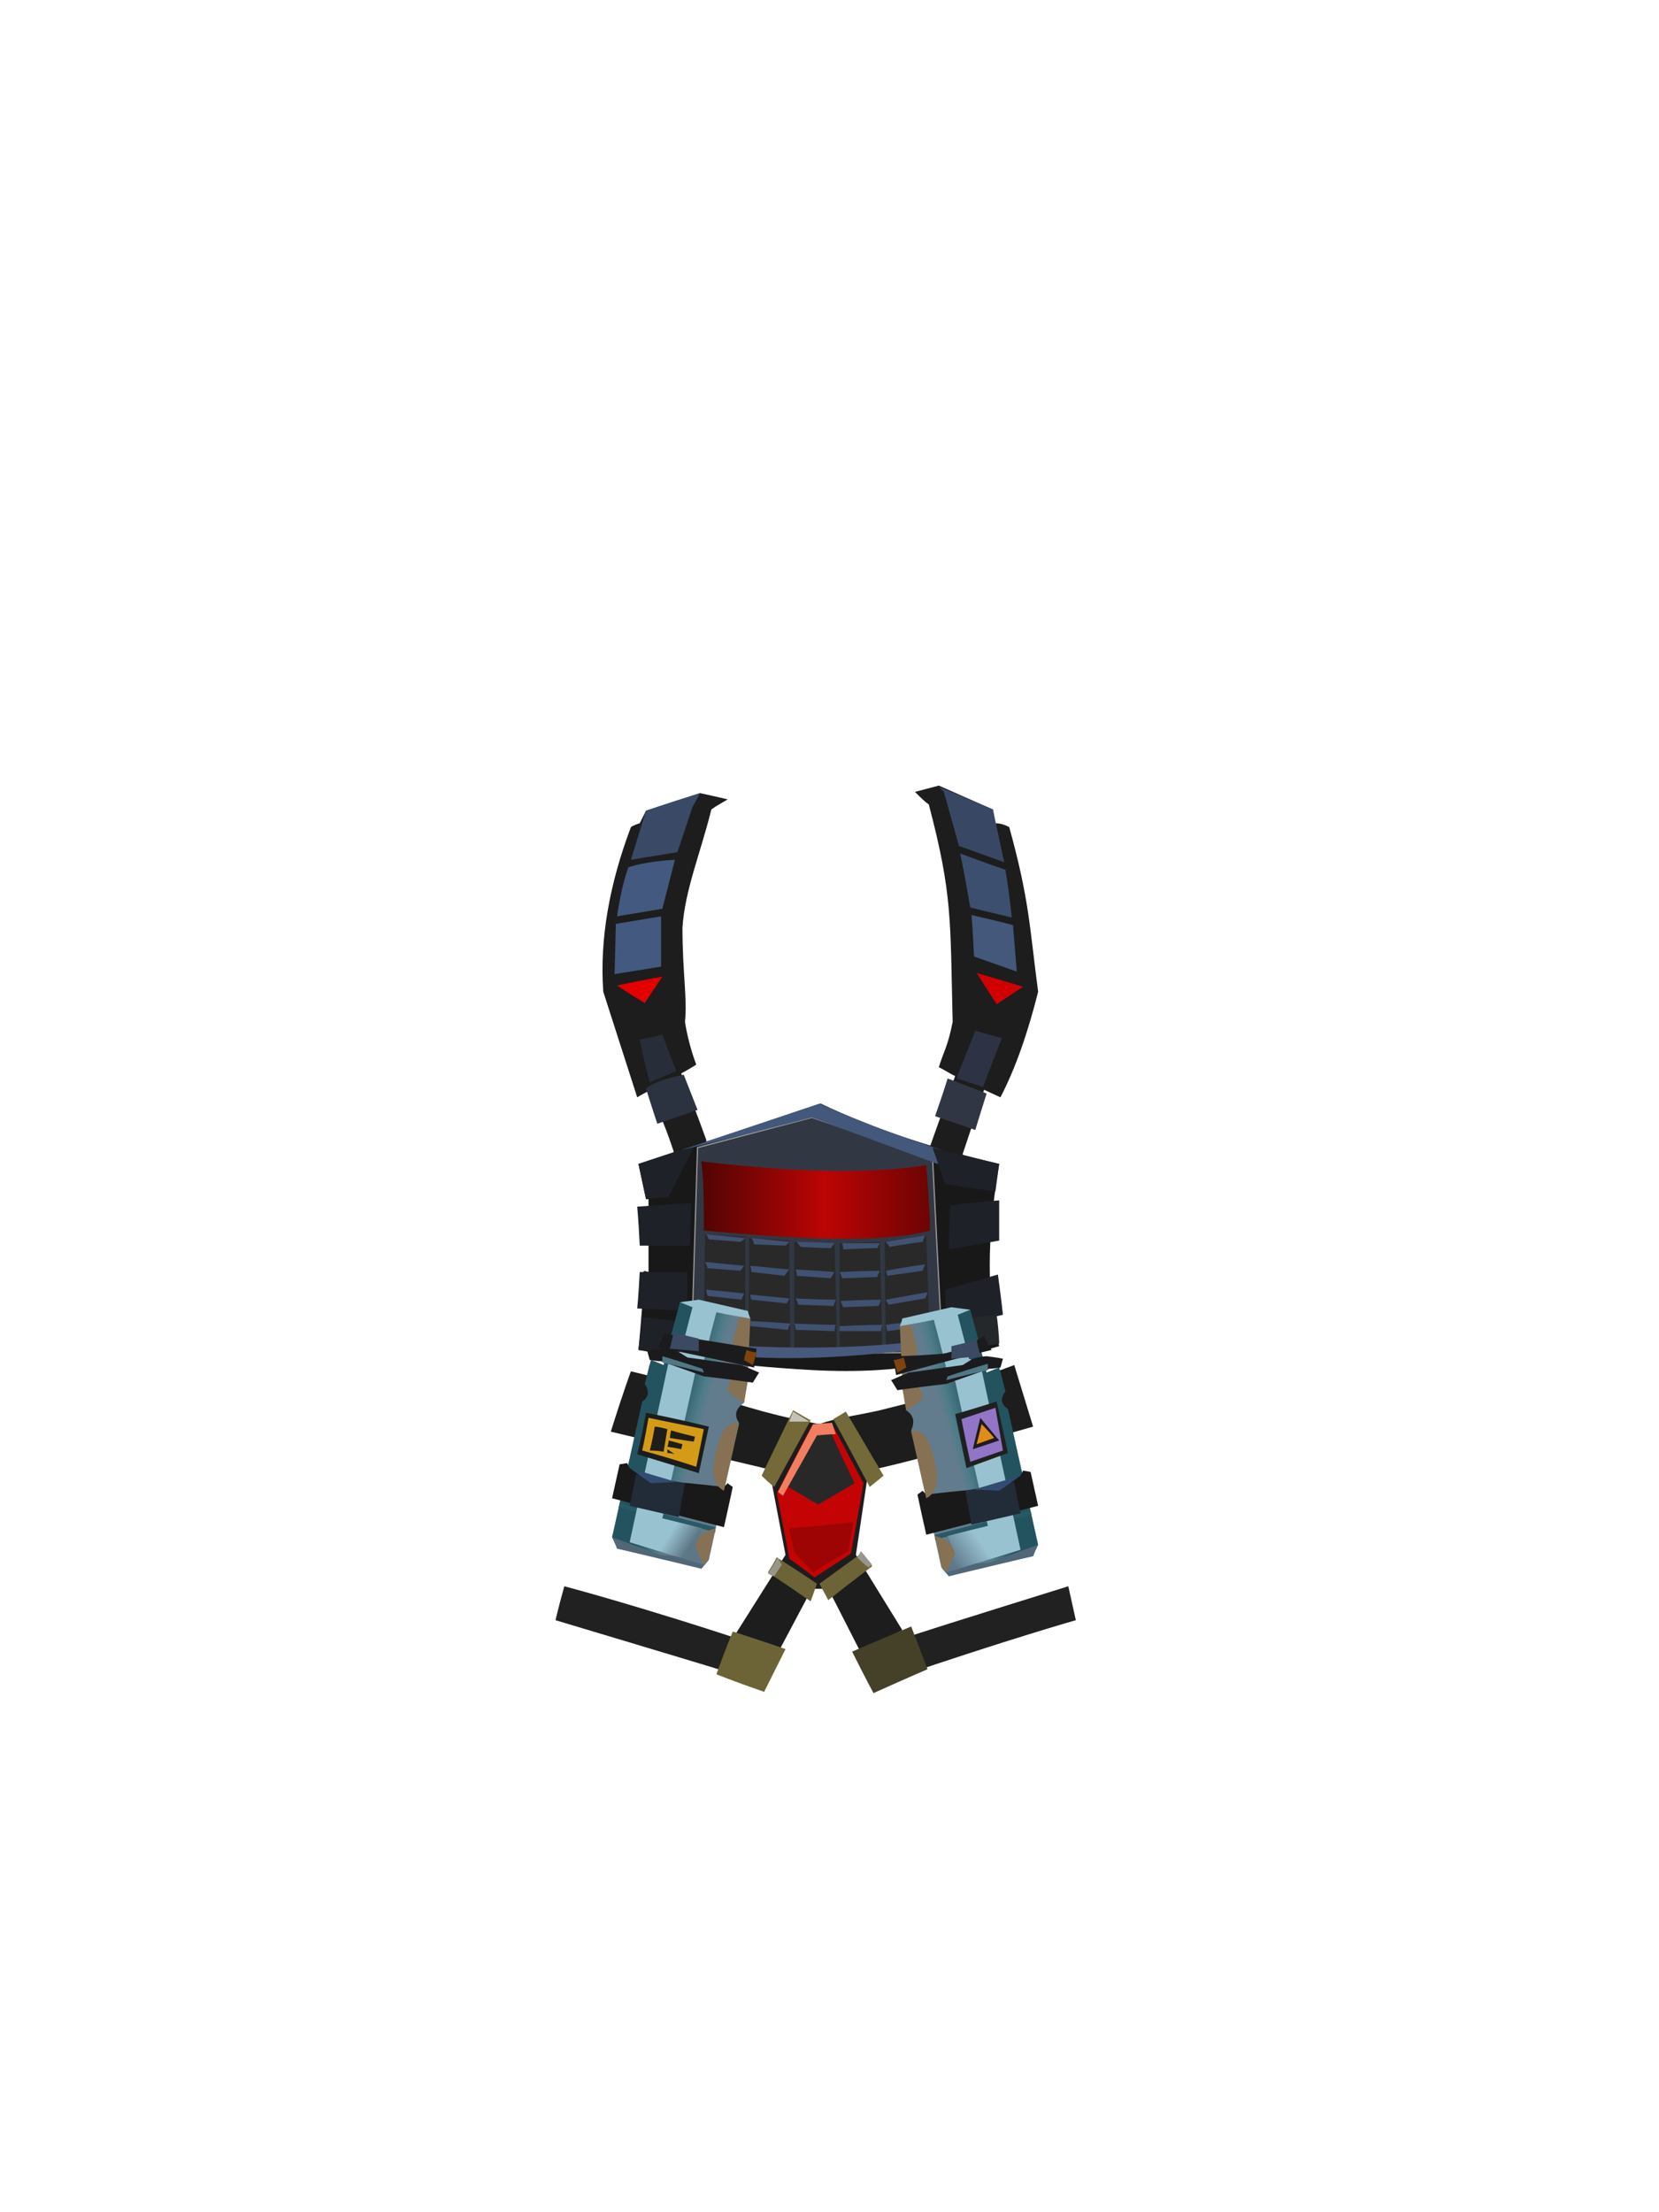 <?xml version="1.0" encoding="UTF-8"?><svg width="1320px" height="1760px" viewBox="0 0 1320 1760" version="1.1" xmlns="http://www.w3.org/2000/svg" xmlns:xlink="http://www.w3.org/1999/xlink"><defs><linearGradient x1="106%" y1="50%" x2="-4%" y2="50%" id="id-53587"><stop stop-color="#630404" offset="0%"></stop><stop stop-color="#BC0404" offset="47%"></stop><stop stop-color="#490404" offset="100%"></stop><stop stop-color="#BD0404" offset="100%"></stop></linearGradient><linearGradient x1="42%" y1="46%" x2="60%" y2="56%" id="id-53588"><stop stop-color="#23535F" offset="0%"></stop><stop stop-color="#4D7C88" offset="72%"></stop><stop stop-color="#627C8D" offset="100%"></stop></linearGradient><linearGradient x1="42%" y1="82%" x2="50%" y2="93%" id="id-53589"><stop stop-color="#99C2D1" offset="0%"></stop><stop stop-color="#5E7787" offset="100%"></stop></linearGradient><linearGradient x1="42%" y1="46%" x2="60%" y2="56%" id="id-53588"><stop stop-color="#23535F" offset="0%"></stop><stop stop-color="#4D7C88" offset="72%"></stop><stop stop-color="#627C8D" offset="100%"></stop></linearGradient><linearGradient x1="40%" y1="84%" x2="50%" y2="100%" id="id-53591"><stop stop-color="#99C2D1" offset="0%"></stop><stop stop-color="#5F798B" offset="100%"></stop></linearGradient></defs><g transform=" translate(442,625)" id="id-53592"><g id="id-53593"><path d=" M 170,544 C 141,537 98,527 44,514 C 54,482 60,466 60,466 C 80,471 90,473 90,473 C 94,460 96,453 96,453 L 94,291 C 89,276 86,269 86,269 C 79,251 76,242 76,242 C 68,246 65,248 65,248 C 47,192 38,164 38,164 C 35,122 43,78 60,33 C 63,31 67,30 67,30 C 70,24 72,20 72,20 L 115,6 C 129,9 137,11 137,11 C 132,14 128,16 124,19 C 115,55 103,83 101,113 C 101,149 105,170 103,188 C 106,207 112,222 112,222 C 104,227 100,229 100,229 C 114,265 120,282 120,282 L 124,458 L 115,482 C 151,495 182,503 210,508 C 223,503 241,501 258,497 C 278,492 295,488 304,483 C 303,481 300,473 296,460 L 298,287 L 318,231 C 315,230 311,227 305,224 C 309,211 312,208 316,188 C 314,107 316,87 297,15 C 294,13 291,10 286,5 L 305,0 L 348,19 L 350,30 C 354,30 357,31 361,33 C 377,91 377,111 384,164 C 376,196 366,225 354,248 L 341,242 L 324,293 L 324,454 L 330,474 L 365,461 L 380,510 C 321,527 277,539 249,545 L 239,612 L 276,672 L 242,688 L 217,639 L 204,639 L 178,688 L 142,677 L 183,612 L 170,544 Z" fill="#1D1D1D" id="id-53594"></path><path d=" M 7,637 C 2,655 0,664 0,664 C 73,686 124,701 152,710 C 170,716 176,689 161,684 C 68,653 7,637 7,637 Z" fill="#212121" id="id-53595"></path><path d=" M 270,710 C 361,679 414,664 414,664 L 408,637 C 331,661 283,676 263,683 C 233,693 256,715 270,710 Z" fill="#212121" id="id-53596"></path><path d=" M 236,689 C 247,711 253,722 253,722 C 282,709 296,703 296,703 L 283,669 C 252,682 236,689 236,689 Z" fill="#454028" id="id-53597"></path><path d=" M 128,707 C 136,685 141,673 141,673 C 169,682 183,687 183,687 L 166,721 C 140,712 128,707 128,707 Z" fill="#6C6437" id="id-53598"></path><path d=" M 169,626 C 174,618 176,614 176,614 C 198,628 208,635 208,635 L 203,649 C 180,633 169,626 169,626 Z" fill="#6C6437" id="id-53599"></path><path d=" M 210,635 C 215,644 217,648 217,648 C 240,630 252,621 252,621 L 243,611 C 221,627 210,635 210,635 Z" fill="#6C6437" id="id-53600"></path><path d=" M 240,614 C 246,620 249,622 249,622 C 251,620 252,620 252,620 L 243,609 C 241,613 240,614 240,614 Z" fill="#98968A" id="id-53601"></path><path d=" M 174,629 C 178,623 180,620 180,620 C 178,616 177,614 177,614 L 169,627 C 173,629 174,629 174,629 Z" fill="#98968A" id="id-53602"></path><path d=" M 186,615 C 200,625 206,630 206,630 C 226,617 235,611 235,611 C 242,574 245,555 245,555 C 228,523 220,508 220,508 C 209,508 204,509 204,509 L 176,563 C 183,598 186,615 186,615 Z" fill="#C40404" id="id-53603"></path><path d=" M 186,591 C 220,588 237,586 237,586 C 234,602 233,609 233,609 C 214,620 205,626 205,626 L 190,610 C 187,597 186,591 186,591 Z" fill="#9E0404" id="id-53604"></path><path d=" M 209,572 C 228,561 238,555 238,555 C 224,526 218,512 218,512 C 208,513 204,513 204,513 L 182,556 C 200,567 209,572 209,572 Z" fill="#282828" id="id-53605"></path><path d=" M 177,562 L 181,565 C 199,533 208,517 208,517 C 218,516 223,516 223,516 C 221,510 220,507 220,507 L 205,508 C 186,544 177,562 177,562 Z" fill="#F17E60" id="id-53606"></path><path d=" M 164,549 C 170,555 174,558 174,558 C 193,523 203,505 203,505 L 189,497 C 172,532 164,549 164,549 Z" fill="#736939" id="id-53607"></path><path d=" M 186,506 C 197,506 202,506 202,506 L 189,498 C 187,503 186,506 186,506 Z" fill="#C4C2B8" id="id-53608"></path><path d=" M 221,504 C 228,500 231,498 231,498 C 251,532 261,549 261,549 L 250,558 C 231,522 221,504 221,504 Z" fill="#736939" id="id-53609"></path><path d=" M 87,471 C 109,478 120,482 120,482 C 108,517 103,534 103,534 L 71,524 C 82,489 87,471 87,471 Z" fill="#2B2A1F" id="id-53610"></path><polygon points="300 481 317 534 350 525 333 467" fill="#2B2A1F" id="id-53611"></polygon><path d=" M 66,449 C 88,453 133,461 204,465 C 280,469 317,456 353,446 C 343,409 343,360 353,301 C 301,289 253,273 211,253 C 172,266 124,282 66,301 L 72,329 L 74,329 L 74,387 C 71,386 70,386 70,387 C 70,406 68,427 66,449 Z" fill="#181818" id="id-53612"></path><path d=" M 300,296 C 305,399 308,451 308,451 C 175,452 108,452 108,452 L 113,288 L 204,264 C 268,286 300,296 300,296 Z" stroke="#979797" fill="#313844" id="id-53613"></path><path d=" M 65,335 C 94,333 108,332 108,332 C 107,355 107,366 107,366 L 67,366 C 66,345 65,335 65,335 Z" fill="#1E2127" id="id-53614"></path><path d=" M 65,416 C 91,417 105,418 105,418 C 105,397 105,387 105,387 L 67,387 C 66,407 65,416 65,416 Z" fill="#1E2127" id="id-53615"></path><path d=" M 69,423 C 87,425 97,426 97,426 L 111,453 L 66,449 C 68,432 69,423 69,423 Z" fill="#1E2127" id="id-53616"></path><polygon points="66 301 72 329 90 327 111 286" fill="#1E2127" id="id-53617"></polygon><path d=" M 116,299 C 118,314 118,330 118,354 C 153,357 252,367 298,354 C 298,345 297,327 295,302 C 252,309 192,308 116,299 Z" fill="url(#id-53587)" id="id-53618"></path><path d=" M 204,264 L 304,301 C 307,298 308,294 308,290 C 279,281 246,269 210,253 L 100,290 C 170,273 204,264 204,264 Z" fill="#43587A" id="id-53619"></path><path d=" M 314,334 C 313,357 313,369 313,369 L 353,362 L 353,330 C 327,332 314,334 314,334 Z" fill="#1E2127" id="id-53620"></path><path d=" M 310,401 C 338,393 352,389 352,389 C 355,411 356,421 356,421 L 312,431 C 310,411 310,401 310,401 Z" fill="#1E2127" id="id-53621"></path><path d=" M 353,444 L 306,452 C 314,434 318,425 318,425 L 351,421 C 353,436 353,444 353,444 Z" fill="#25282B" id="id-53622"></path><path d=" M 118,443 C 140,444 151,445 151,445 C 151,388 151,359 151,359 L 119,357 C 118,415 118,443 118,443 Z" fill="#292929" id="id-53623"></path><path d=" M 153,446 C 176,447 187,447 187,447 C 186,390 186,362 186,362 L 154,360 C 154,417 153,446 153,446 Z" fill="#292929" id="id-53624"></path><path d=" M 190,448 C 212,448 224,448 224,448 C 223,392 222,364 222,364 L 190,363 C 190,420 190,448 190,448 Z" fill="#292929" id="id-53625"></path><path d=" M 226,450 C 249,449 260,448 260,448 C 259,392 258,363 258,363 L 226,364 C 226,421 226,450 226,450 Z" fill="#292929" id="id-53626"></path><path d=" M 263,449 L 298,445 C 296,387 295,358 295,358 L 262,363 C 262,420 263,449 263,449 Z" fill="#292929" id="id-53627"></path><path d=" M 147,363 L 122,361 L 120,357 L 151,360 C 149,362 147,363 147,363 Z" fill="#405172" id="id-53628"></path><path d=" M 119,379 C 140,381 150,382 150,382 C 148,385 147,386 147,386 L 121,384 C 120,381 119,379 119,379 Z" fill="#405172" id="id-53629"></path><path d=" M 120,401 L 150,404 C 149,407 148,409 148,409 L 121,406 C 120,403 120,401 120,401 Z" fill="#405172" id="id-53630"></path><path d=" M 119,422 L 150,425 C 149,428 149,429 149,429 L 121,426 C 120,423 119,422 119,422 Z" fill="#405172" id="id-53631"></path><path d=" M 155,426 C 176,427 187,428 187,428 C 185,431 185,433 185,433 L 155,430 C 155,427 155,426 155,426 Z" fill="#405172" id="id-53632"></path><path d=" M 155,405 C 155,408 156,409 156,409 C 175,411 184,412 184,412 L 186,408 C 165,406 155,405 155,405 Z" fill="#405172" id="id-53633"></path><path d=" M 155,382 C 156,386 156,387 156,387 C 173,389 182,390 182,390 L 186,385 C 165,383 155,382 155,382 Z" fill="#405172" id="id-53634"></path><path d=" M 156,360 C 158,363 158,365 158,365 L 183,366 L 186,363 C 166,361 156,360 156,360 Z" fill="#405172" id="id-53635"></path><path d=" M 192,363 C 194,366 195,367 195,367 C 211,368 219,368 219,368 L 222,364 C 202,363 192,363 192,363 Z" fill="#405172" id="id-53636"></path><path d=" M 191,385 C 211,386 222,387 222,387 C 220,390 219,392 219,392 L 192,390 C 192,387 191,385 191,385 Z" fill="#405172" id="id-53637"></path><path d=" M 191,408 C 212,409 223,409 223,409 C 222,412 221,414 221,414 L 193,413 C 192,409 191,408 191,408 Z" fill="#405172" id="id-53638"></path><path d=" M 190,428 C 212,429 223,429 223,429 C 222,432 222,434 222,434 L 191,433 C 191,430 190,428 190,428 Z" fill="#405172" id="id-53639"></path><path d=" M 226,430 C 249,429 260,429 260,429 C 259,432 259,434 259,434 L 226,434 C 226,431 226,430 226,430 Z" fill="#405172" id="id-53640"></path><path d=" M 227,410 C 248,409 259,409 259,409 C 258,412 257,414 257,414 L 229,415 C 227,411 227,410 227,410 Z" fill="#405172" id="id-53641"></path><path d=" M 226,387 C 247,386 258,386 258,386 C 256,390 256,391 256,391 L 228,392 C 227,388 226,387 226,387 Z" fill="#405172" id="id-53642"></path><path d=" M 228,364 C 229,367 229,369 229,369 C 247,368 256,368 256,368 L 258,364 C 238,364 228,364 228,364 Z" fill="#405172" id="id-53643"></path><path d=" M 263,386 C 284,382 294,381 294,381 C 293,384 292,386 292,386 L 264,390" fill="#405172" id="id-53644"></path><path d=" M 263,409 C 285,405 296,403 296,403 C 295,407 294,408 294,408 L 265,413 C 263,410 263,409 263,409 Z" fill="#405172" id="id-53645"></path><path d=" M 263,363 C 265,366 266,367 266,367 C 283,364 292,363 292,363 L 294,358 C 274,361 263,363 263,363 Z" fill="#405172" id="id-53646"></path><path d=" M 263,429 C 285,426 296,425 296,425 C 295,428 295,430 295,430 L 264,434 C 263,430 263,429 263,429 Z" fill="#405172" id="id-53647"></path><path d=" M 350,323 L 310,317 L 300,288 L 353,301 C 351,315 350,323 350,323 Z" fill="#1E2127" id="id-53648"></path><path d=" M 312,233 C 333,241 343,245 343,245 C 337,264 334,274 334,274 L 302,263 C 309,243 312,233 312,233 Z" fill="#303644" id="id-53649"></path><path d=" M 334,195 C 324,220 319,233 319,233 C 333,237 340,240 340,240 L 355,201 C 341,197 334,195 334,195 Z" fill="#2D3344" id="id-53650"></path><path d=" M 335,149 C 359,156 372,160 372,160 L 351,174 C 340,157 335,149 335,149 Z" fill="#D00000" id="id-53651"></path><path d=" M 331,103 C 353,108 364,111 364,111 C 366,136 367,148 367,148 L 333,136 C 332,114 331,103 331,103 Z" fill="#43587B" id="id-53652"></path><path d=" M 322,54 C 346,63 358,67 358,67 C 362,92 363,105 363,105 L 330,97 C 325,68 322,54 322,54 Z" fill="#3C4F6F" id="id-53653"></path><path d=" M 305,1 L 309,5 L 321,48 L 357,61 L 348,19 C 320,7 305,1 305,1 Z" fill="#384864" id="id-53654"></path><path d=" M 121,444 C 121,448 121,451 121,451 C 165,458 224,457 298,447 C 298,446 298,443 298,441 C 245,448 186,449 121,444 Z" fill="#47597D" id="id-53655"></path><path d=" M 115,6 C 86,15 72,20 72,20 C 64,46 60,59 60,59 C 84,55 97,53 97,53 L 109,17 C 113,10 115,6 115,6 Z" fill="#394966" id="id-53656"></path><path d=" M 58,65 C 52,81 49,104 49,104 C 73,100 85,98 85,98 L 95,59 C 79,60 67,62 58,65 Z" fill="#43597F" id="id-53657"></path><polygon points="48 110 47 150 84 144 84 104" fill="#435980" id="id-53658"></polygon><path d=" M 49,159 C 73,154 85,152 85,152 L 71,173 C 56,164 49,159 49,159 Z" fill="#E30000" id="id-53659"></path><path d=" M 67,202 C 79,200 85,198 85,198 C 92,217 96,227 96,227 L 75,236 C 69,214 67,202 67,202 Z" fill="#282E39" id="id-53660"></path><path d=" M 72,241 C 75,251 81,269 81,269 C 102,262 113,258 113,258 L 102,230 C 88,233 78,236 72,241 Z" fill="#2B3240" id="id-53661"></path></g><g transform=" translate(44,409)" id="id-53662"><g transform=" translate(1,0)" id="id-53663"><path d=" M 0,189 C 3,195 4,198 4,198 C 49,208 71,214 71,214 C 75,210 77,207 77,207 C 93,134 101,98 101,98 C 97,92 98,87 105,82 C 106,75 107,67 109,59 C 106,55 105,53 105,53 C 108,28 110,15 110,15 C 108,11 108,9 108,9 C 82,3 69,0 69,0 C 59,2 54,2 54,2 C 45,35 41,52 41,52 C 34,49 31,48 31,48 C 29,54 28,60 26,67 C 30,73 29,78 24,81 C 8,153 0,189 0,189 Z" fill="url(#id-53588)" id="id-53664"></path><path d=" M 0,158 L 89,181 C 94,159 96,149 96,149 C 93,147 92,146 92,146 C 90,148 89,149 89,149 C 63,146 50,145 50,145 C 26,138 14,134 14,134 L 12,130 L 6,131 L 0,158 Z" fill="#191919" id="id-53665"></path><path d=" M 6,162 C 6,164 5,165 5,165 C 56,178 82,185 82,185 L 82,181 C 32,168 6,162 6,162 Z" fill="#295965" id="id-53666"></path><path d=" M 0,189 C 25,198 38,203 38,203 C 64,205 77,206 77,206 L 71,214 L 4,198 C 2,192 0,189 0,189 Z" fill="#516778" id="id-53667"></path><path d=" M 82,182 C 74,184 68,188 67,193 C 65,197 68,203 73,211 L 77,206 L 82,182 Z" fill="#867154" id="id-53668"></path><path d=" M 89,152 C 81,148 78,138 83,120 C 87,103 93,96 101,99 C 93,134 89,152 89,152 Z" fill="#867154" id="id-53669"></path><path d=" M 105,82 C 96,77 91,73 92,70 C 95,59 100,56 109,59 L 105,82 Z" fill="#867154" id="id-53670"></path><path d=" M 108,60 C 107,56 105,54 105,52 C 99,41 96,35 96,35 C 99,21 101,14 101,14 L 110,15" fill="#867154" id="id-53671"></path><path d=" M 14,193 L 46,45 C 52,42 55,41 55,41 C 61,17 64,6 64,6 L 54,2 L 69,0 L 108,9 C 109,13 110,15 110,15 C 92,12 83,10 83,10 C 76,36 73,49 73,49 C 68,56 66,59 66,59 C 49,136 40,174 40,174 C 61,179 72,182 72,182 L 66,196 L 73,211 L 14,193 Z" fill="url(#id-53589)" id="id-53672"></path><path d=" M 115,39 C 114,49 113,54 113,54 C 62,43 37,38 37,38 L 41,27 C 91,35 115,39 115,39 Z" fill="#1B1B1E" id="id-53673"></path><path d=" M 49,26 C 47,35 46,39 46,39 L 69,41 L 69,31 C 56,28 49,26 49,26 Z" fill="#3C4962" id="id-53674"></path><path d=" M 107,40 C 112,42 115,42 115,42 C 113,49 112,52 112,52 L 105,48 C 106,43 107,40 107,40 Z" fill="#7D440C" id="id-53675"></path><path d=" M 27,90 C 23,112 20,123 20,123 C 53,133 69,138 69,138 L 77,101 C 44,93 27,90 27,90 Z" fill="#1B1C1C" id="id-53676"></path><path d=" M 29,94 C 26,111 24,120 24,120 C 53,128 67,133 67,133 L 73,103 C 43,97 29,94 29,94 Z" fill="#D49C16" id="id-53677"></path><path d=" M 34,101 C 32,113 30,120 30,120 C 37,120 41,121 41,121 L 44,103 C 37,101 34,101 34,101 Z" fill="#1F1D19" id="id-53678"></path><path d=" M 44,122 C 48,122 50,123 50,123 L 44,119 C 44,121 44,122 44,122 Z" fill="#1F1D19" id="id-53679"></path><path d=" M 45,112 C 45,115 44,117 44,117 C 51,118 55,119 55,119 L 56,115 C 49,113 45,112 45,112 Z" fill="#1F1D19" id="id-53680"></path><path d=" M 47,104 C 46,108 46,110 46,110 C 58,112 65,113 65,113 L 66,109 C 53,106 47,104 47,104 Z" fill="#1F1D19" id="id-53681"></path><path d=" M 19,139 C 16,155 14,164 14,164 L 53,173 L 58,146 C 32,141 19,139 19,139 Z" fill="#222B38" id="id-53682"></path><path d=" M 41,39 C 32,40 28,41 28,41 L 30,48 C 36,49 39,49 39,49 C 62,57 73,61 73,61 C 99,64 112,66 112,66 C 115,61 117,58 117,58 C 108,54 103,52 103,52 L 60,46 L 52,41 C 45,39 41,39 41,39 Z" fill="#1B1B1E" id="id-53683"></path><path d=" M 40,45 C 40,48 40,50 40,50 C 62,55 73,58 73,58 L 72,55 C 51,48 40,45 40,45 Z" fill="#4F7785" id="id-53684"></path><path d=" M 14,134 C 25,142 31,146 31,146 L 51,145" fill="#324C72" id="id-53685"></path></g><g transform=" translate(282,112) scale(-1,1) translate(-282,-112) translate(224,6)" id="id-53663"><path d=" M 0,189 C 3,195 4,198 4,198 C 49,208 71,214 71,214 C 75,210 77,207 77,207 C 93,134 101,98 101,98 C 98,91 99,86 105,82 C 106,75 107,67 109,59 C 106,55 105,53 105,53 C 108,28 110,15 110,15 C 108,11 108,9 108,9 C 82,3 69,0 69,0 C 59,2 54,2 54,2 C 45,35 41,52 41,52 C 34,49 31,48 31,48 C 29,54 28,60 26,67 C 30,72 30,77 24,81 C 8,153 0,189 0,189 Z" fill="url(#id-53588)" id="id-53664"></path><path d=" M 0,158 L 89,181 C 94,159 96,149 96,149 C 93,147 92,146 92,146 C 90,148 89,149 89,149 C 63,146 50,145 50,145 C 26,138 14,134 14,134 L 12,130 L 6,131 L 0,158 Z" fill="#191919" id="id-53665"></path><path d=" M 6,162 C 6,164 5,165 5,165 C 56,178 82,185 82,185 L 82,181 C 32,168 6,162 6,162 Z" fill="#295965" id="id-53666"></path><path d=" M 0,189 C 25,198 38,203 38,203 C 64,205 77,206 77,206 L 71,214 L 4,198 C 2,192 0,189 0,189 Z" fill="#516778" id="id-53667"></path><path d=" M 82,182 C 74,184 68,188 67,193 C 65,197 68,203 73,211 L 77,206 L 82,182 Z" fill="#867154" id="id-53668"></path><path d=" M 89,152 C 81,148 78,138 83,120 C 87,103 93,96 101,99 C 93,134 89,152 89,152 Z" fill="#867154" id="id-53669"></path><path d=" M 105,82 C 96,77 91,73 92,70 C 95,59 100,56 109,59 L 105,82 Z" fill="#867154" id="id-53670"></path><path d=" M 108,60 C 107,56 105,54 105,52 C 99,41 96,35 96,35 C 99,21 101,14 101,14 L 110,15" fill="#867154" id="id-53671"></path><path d=" M 14,193 L 46,45 C 52,42 55,41 55,41 C 61,17 64,6 64,6 L 54,2 L 69,0 L 108,9 C 109,13 110,15 110,15 C 92,12 83,10 83,10 C 76,36 73,49 73,49 C 68,56 66,59 66,59 C 49,136 40,174 40,174 C 61,179 72,182 72,182 L 66,196 L 73,211 L 14,193 Z" fill="url(#id-53591)" id="id-53672"></path><path d=" M 115,39 C 114,49 113,54 113,54 C 63,40 37,34 37,34 L 43,23 C 58,32 69,36 76,37 C 101,39 115,39 115,39 Z" fill="#1B1B1E" id="id-53673"></path><path d=" M 49,26 C 47,35 46,39 46,39 L 69,41 L 69,31 C 56,28 49,26 49,26 Z" fill="#3C4962" id="id-53674"></path><path d=" M 107,40 C 112,42 115,42 115,42 C 113,49 112,52 112,52 L 105,48 C 106,43 107,40 107,40 Z" fill="#7D440C" id="id-53675"></path><path d=" M 19,139 C 16,155 14,164 14,164 L 53,173 L 58,146 C 32,141 19,139 19,139 Z" fill="#222B38" id="id-53682"></path><path d=" M 41,39 C 32,40 28,41 28,41 L 30,48 C 36,49 39,49 39,49 C 62,57 73,61 73,61 C 99,64 112,66 112,66 C 115,61 117,58 117,58 C 108,54 103,52 103,52 L 60,46 L 52,41 C 45,39 41,39 41,39 Z" fill="#1B1B1E" id="id-53683"></path><path d=" M 40,45 C 40,48 40,50 40,50 C 62,55 73,58 73,58 L 72,55 C 51,48 40,45 40,45 Z" fill="#4F7785" id="id-53684"></path><path d=" M 14,134 C 25,142 31,146 31,146 L 51,145" fill="#324C72" id="id-53685"></path><path d=" M 66,85 C 60,114 57,128 57,128 C 35,120 24,116 24,116 L 33,75 C 55,82 66,85 66,85 Z" fill="#1F2121" id="id-53703"></path><path d=" M 61,89 C 43,83 34,80 34,80 C 30,103 28,114 28,114 L 54,123 C 59,100 61,89 61,89 Z" fill="#9275C6" id="id-53704"></path><path d=" M 46,88 C 50,104 52,113 52,113 L 31,106 C 41,94 46,88 46,88 Z" fill="#1D1C1E" id="id-53705"></path><path d=" M 45,93 C 38,100 35,104 35,104 L 49,109 C 46,98 45,93 45,93 Z" fill="#E18B18" id="id-53706"></path></g></g></g></svg>